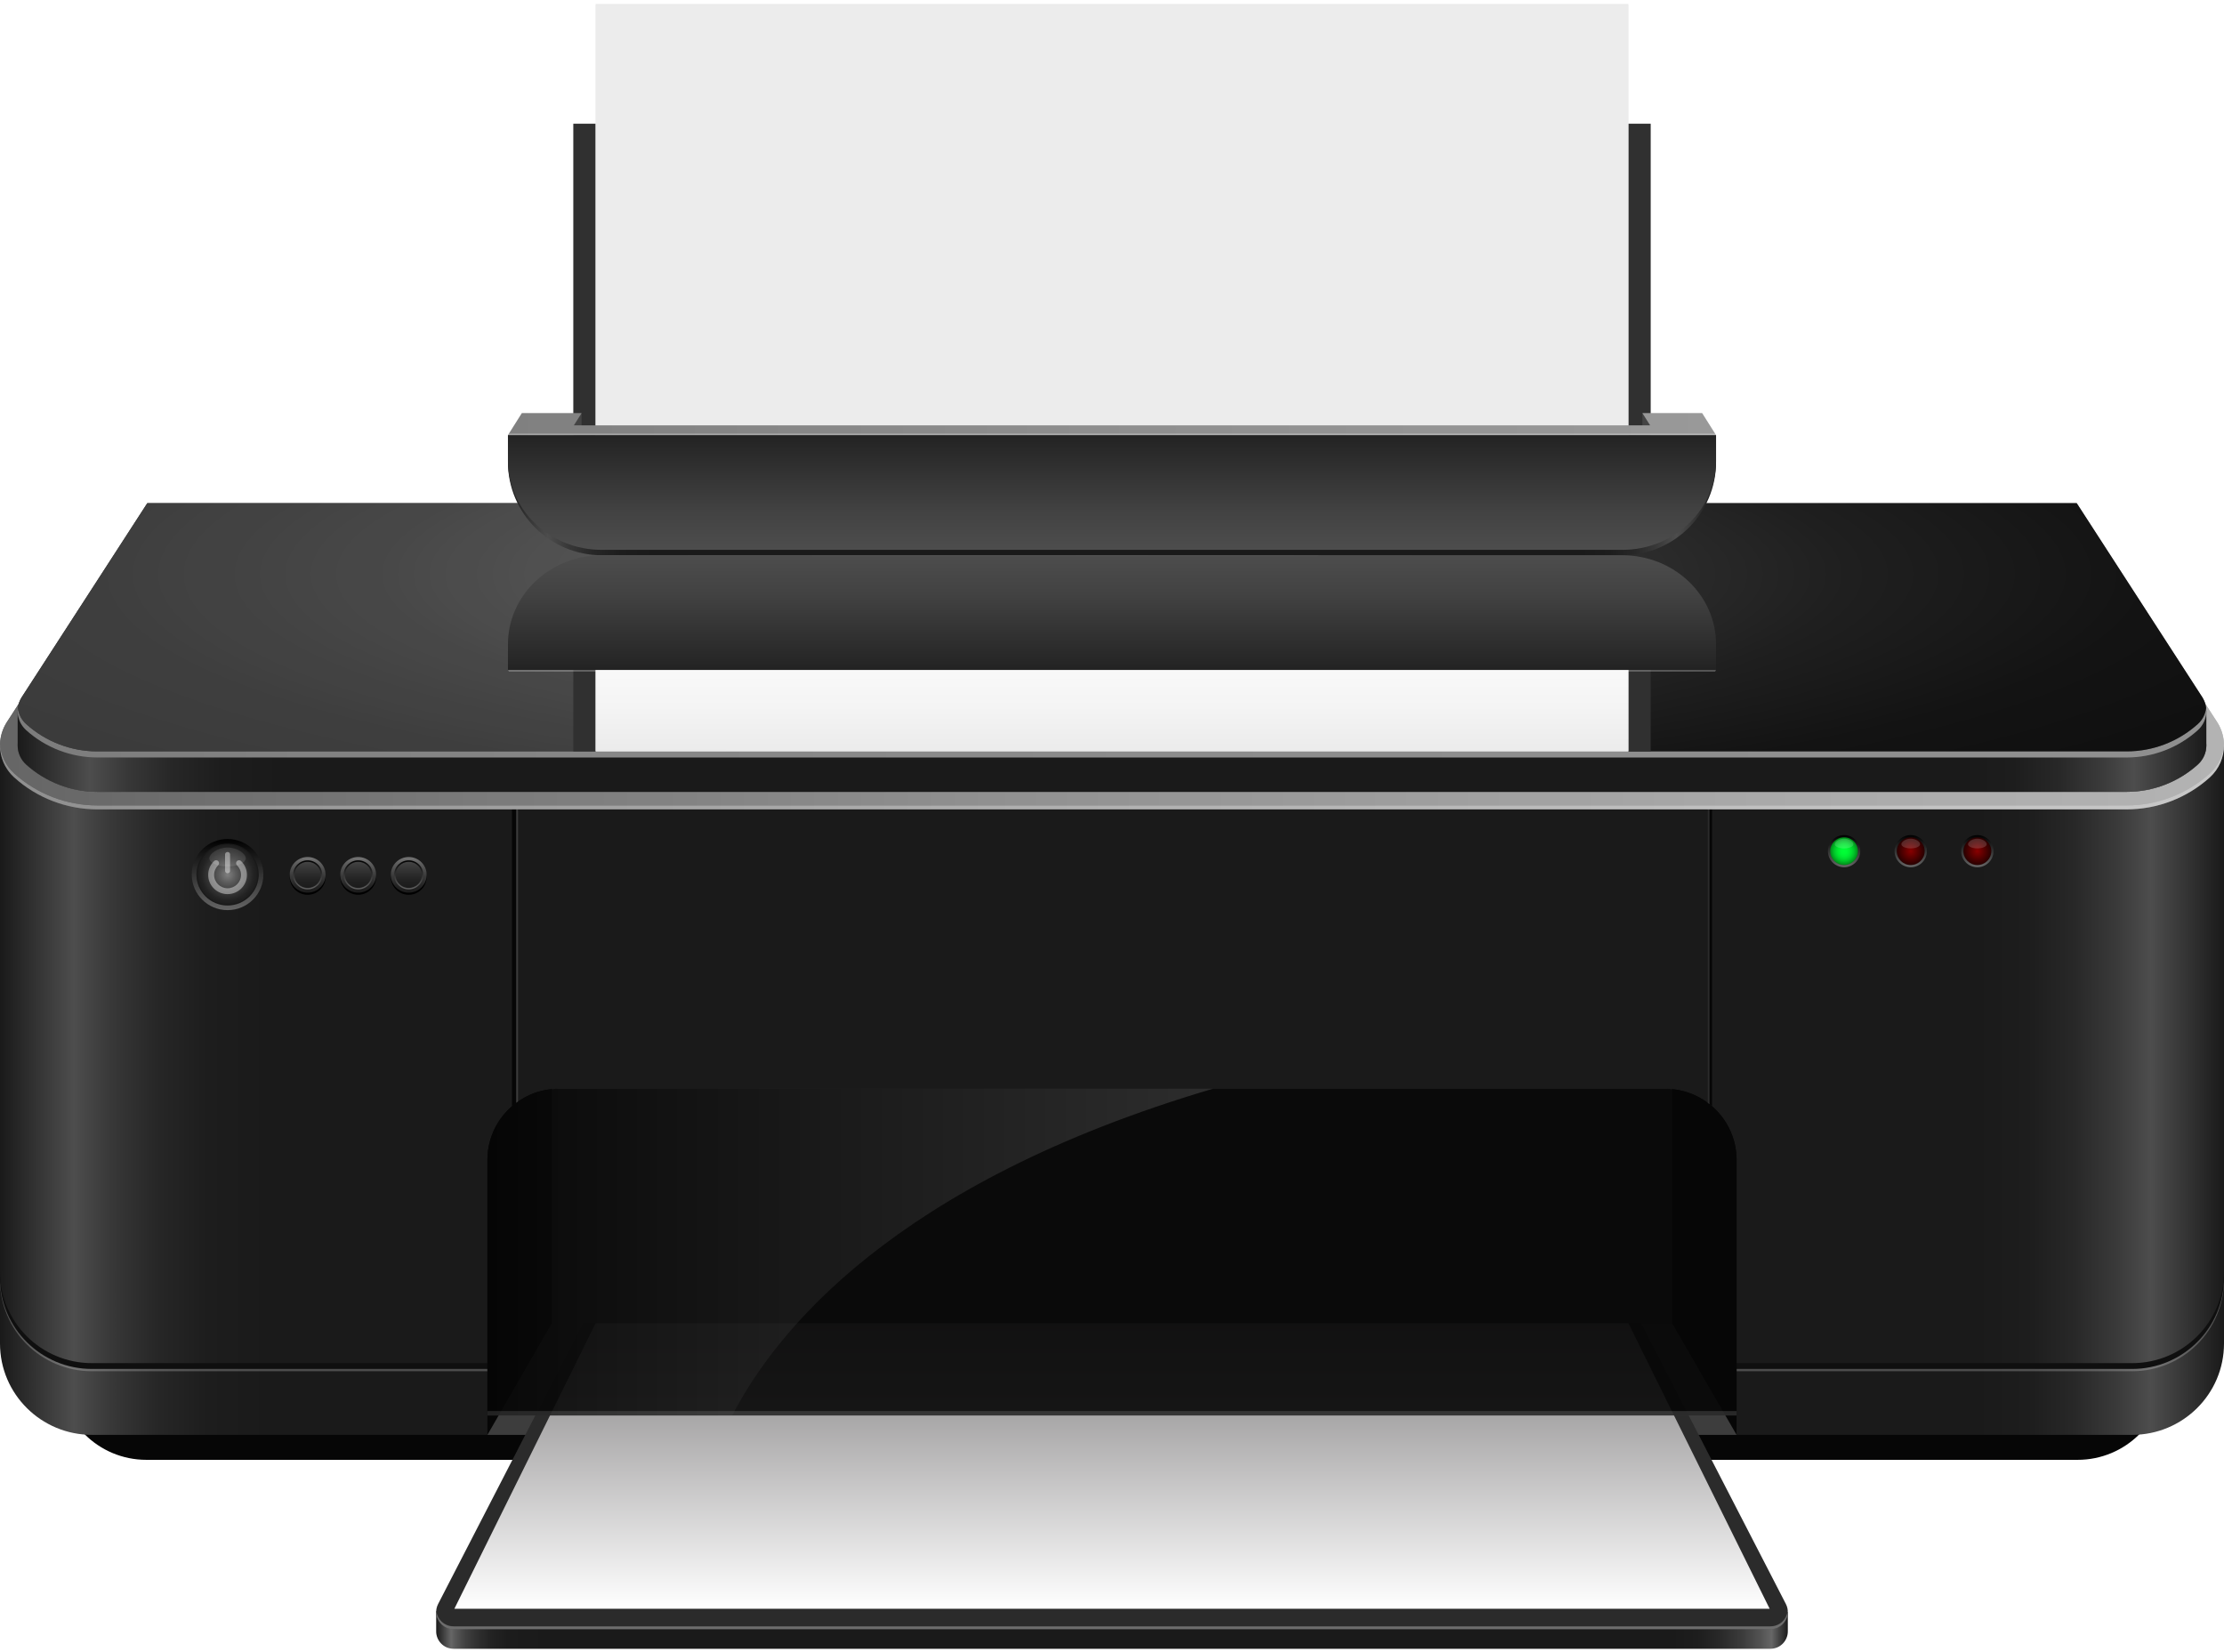 <svg width="311" height="231" viewBox="0 0 311 231" fill="none" xmlns="http://www.w3.org/2000/svg">
<path d="M302.691 122.478V192.056C302.691 198.73 297.244 204.139 290.526 204.139H20.474C13.756 204.139 8.31 198.729 8.31 192.056V122.478L155.5 111.692L302.691 122.478Z" fill="#060606"/>
<path d="M311 114.373V187.879C311 194.929 305.246 200.645 298.149 200.645H12.851C5.754 200.645 0 194.929 0 187.879V114.373L155.5 102.979L311 114.373Z" fill="url(#paint0_linear_22_24242)"/>
<path opacity="0.22" d="M311 105.478V178.985C311 186.035 305.246 191.75 298.149 191.75H12.851C5.754 191.75 0 186.035 0 178.985V105.478L155.5 94.084L311 105.478Z" fill="white"/>
<path d="M311 105.158V178.665C311 185.715 305.246 191.43 298.149 191.43H12.851C5.754 191.43 0 185.715 0 178.665V105.158L155.5 93.764L311 105.158Z" fill="#0F0F0F"/>
<path d="M311 104.344V177.851C311 184.901 305.246 190.616 298.149 190.616H12.851C5.754 190.616 0 184.901 0 177.851V104.344L155.5 92.95L311 104.344Z" fill="url(#paint1_linear_22_24242)"/>
<path d="M242.84 162.189V200.644H68.161V162.189C68.161 157.033 72.112 152.795 77.169 152.296C77.498 152.264 77.832 152.247 78.169 152.247H232.832C233.169 152.247 233.502 152.264 233.831 152.296C238.889 152.795 242.84 157.033 242.84 162.189Z" fill="#060606"/>
<path d="M233.831 152.296V185.035H77.169V152.296C77.498 152.264 77.832 152.247 78.169 152.247H232.831C233.169 152.247 233.502 152.264 233.831 152.296Z" fill="#333333"/>
<path d="M77.169 185.035L68.161 200.645H242.84L233.832 185.035H77.169Z" fill="#3D3D3D"/>
<path d="M250.005 225.441L249.173 225.211L248.867 225.351L245.784 219.371H65.216L62.14 225.339L61.847 225.219L60.995 225.311V228.131H60.995C60.993 229.403 62.02 230.56 63.437 230.56H247.563C248.989 230.56 250.02 229.389 250.005 228.108H250.005L250.005 225.441Z" fill="url(#paint2_linear_22_24242)"/>
<path d="M249.734 224.297L229.494 185.035H81.506L61.266 224.297C60.435 225.909 61.614 227.824 63.437 227.824H247.564C249.387 227.824 250.565 225.909 249.734 224.297Z" fill="#2B2B2B"/>
<path opacity="0.31" d="M247.563 227.424H63.437C62.095 227.424 61.104 226.387 61.004 225.197C60.888 226.545 61.946 227.824 63.437 227.824H247.563C249.053 227.824 250.112 226.545 249.996 225.197C249.896 226.387 248.905 227.424 247.563 227.424Z" fill="white"/>
<path d="M227.709 185.035H155.502H83.294L63.538 224.965H155.502H247.465L227.709 185.035Z" fill="url(#paint3_linear_22_24242)"/>
<path opacity="0.9" d="M242.84 162.189V197.941H68.161V162.189C68.161 157.033 72.112 152.795 77.169 152.296C77.498 152.264 77.832 152.247 78.169 152.247H232.832C233.169 152.247 233.502 152.264 233.831 152.296C238.889 152.795 242.84 157.033 242.84 162.189Z" fill="#060606"/>
<path opacity="0.14" d="M242.84 197.317H68.161V197.941H242.84V197.317Z" fill="white"/>
<path opacity="0.14" d="M169.619 152.247C124.936 165.426 108.361 186.327 102.392 197.941H68.161V162.189C68.161 157.033 72.112 152.795 77.169 152.296C77.498 152.264 77.832 152.247 78.169 152.247H169.619Z" fill="url(#paint4_linear_22_24242)"/>
<path d="M72.189 111.692V154.218C71.984 154.368 71.786 154.527 71.594 154.695V111.692H72.189Z" fill="#060606"/>
<path opacity="0.15" d="M72.434 111.692V154.042C72.352 154.099 72.27 154.157 72.189 154.218V111.692H72.434Z" fill="white"/>
<path d="M239.406 111.692V154.695C239.292 154.595 239.175 154.498 239.056 154.405C238.976 154.341 238.894 154.278 238.811 154.218V111.692H239.406Z" fill="#060606"/>
<path opacity="0.15" d="M239.056 111.692V154.405C238.976 154.341 238.894 154.278 238.811 154.218V111.692H239.056Z" fill="white"/>
<path d="M311 104.236C311 105.895 310.315 107.536 309.003 108.72C305.821 111.591 301.677 113.181 297.378 113.181H13.622C11.473 113.181 9.362 112.784 7.391 112.027C5.42 111.271 3.588 110.156 1.997 108.72C-0.164 106.77 -0.624 103.581 0.876 101.113C0.905 101.063 0.936 101.014 0.968 100.965L19.249 72.719H291.751L310.032 100.965C310.064 101.014 310.095 101.063 310.124 101.113C310.714 102.082 311 103.163 311 104.236Z" fill="url(#paint5_linear_22_24242)"/>
<path opacity="0.27" d="M309.003 108.167C305.821 111.038 301.676 112.629 297.378 112.629H13.622C11.472 112.629 9.361 112.231 7.391 111.475C5.419 110.718 3.588 109.603 1.996 108.167C0.758 107.05 0.079 105.525 0.007 103.962C-0.073 105.713 0.612 107.471 1.996 108.72C3.588 110.156 5.419 111.271 7.391 112.027C9.361 112.784 11.472 113.181 13.622 113.181H297.378C301.676 113.181 305.821 111.591 309.003 108.72C310.315 107.536 311 105.895 311 104.236C311 104.144 310.997 104.052 310.992 103.96C310.921 105.523 310.242 107.049 309.003 108.167Z" fill="white"/>
<path d="M1.996 108.167C3.588 109.603 5.419 110.718 7.391 111.475C9.361 112.231 11.472 112.629 13.622 112.629H297.378C301.676 112.629 305.821 111.038 309.003 108.167C310.242 107.049 310.921 105.523 310.992 103.96C310.947 102.978 310.663 101.999 310.124 101.113C310.095 101.063 310.063 101.014 310.032 100.965L291.751 72.719H19.248L0.967 100.965C0.936 101.014 0.905 101.063 0.875 101.113C0.337 102 0.052 102.98 0.007 103.962C0.079 105.525 0.758 107.05 1.996 108.167Z" fill="url(#paint6_linear_22_24242)"/>
<path d="M308.532 104.236C308.532 105.25 308.099 106.223 307.343 106.906C304.611 109.371 301.071 110.73 297.378 110.73H13.622C11.786 110.73 9.99 110.397 8.282 109.741C6.569 109.083 5.012 108.129 3.656 106.905C2.377 105.752 2.096 103.848 2.989 102.38L3.012 102.342L3.017 102.333C3.025 102.32 3.183 102.076 3.183 102.076L3.806 101.113L20.596 75.171H290.405L307.194 101.113L307.961 102.297C307.971 102.312 307.98 102.328 307.99 102.344L308.019 102.392L308.031 102.411C308.359 102.964 308.532 103.594 308.532 104.236Z" fill="url(#paint7_linear_22_24242)"/>
<path d="M308.532 104.236C308.532 105.25 308.099 106.223 307.343 106.906C304.611 109.371 301.071 110.73 297.378 110.73H13.622C11.786 110.73 9.99 110.397 8.282 109.741C6.569 109.083 5.012 108.129 3.656 106.905C2.377 105.752 2.096 103.848 2.989 102.38L3.012 102.342L3.017 102.333C3.025 102.32 3.183 102.076 3.183 102.076L3.806 101.113L20.596 75.171H290.405L307.194 101.113L307.961 102.297C307.971 102.312 307.98 102.328 307.99 102.344L308.019 102.392L308.031 102.411C308.359 102.964 308.532 103.594 308.532 104.236Z" fill="url(#paint8_linear_22_24242)"/>
<path d="M308.532 99.414L305.636 100.232L305.596 101.113H7.697L8.61 99.486H2.47V104.234L2.471 104.234C2.47 105.224 2.878 106.203 3.656 106.905C5.012 108.129 6.569 109.083 8.282 109.741C9.99 110.397 11.786 110.73 13.622 110.73H297.378C301.071 110.73 304.611 109.371 307.343 106.906C308.099 106.223 308.532 105.25 308.532 104.236C308.532 104.224 308.531 104.212 308.531 104.2L308.532 104.2V99.414Z" fill="url(#paint9_linear_22_24242)"/>
<path d="M308.532 99.428C308.532 100.442 308.099 101.415 307.343 102.098C304.611 104.563 301.071 105.922 297.378 105.922H13.622C11.786 105.922 9.99 105.589 8.282 104.932C6.569 104.275 5.012 103.321 3.656 102.097C2.377 100.943 2.096 99.04 2.989 97.572L3.012 97.534L3.017 97.525C3.025 97.512 3.183 97.268 3.183 97.268L3.806 96.305L20.596 70.362H290.405L307.194 96.305L307.961 97.489C307.971 97.504 307.98 97.519 307.99 97.536L308.019 97.584L308.031 97.603C308.359 98.156 308.532 98.786 308.532 99.428Z" fill="url(#paint10_linear_22_24242)"/>
<path opacity="0.27" d="M307.343 101.248C304.611 103.713 301.071 105.072 297.378 105.072H13.622C11.786 105.072 9.99 104.739 8.282 104.082C6.569 103.425 5.012 102.471 3.656 101.247C2.99 100.646 2.595 99.842 2.496 99.002C2.361 100.131 2.767 101.295 3.656 102.097C5.012 103.321 6.569 104.275 8.282 104.932C9.99 105.589 11.786 105.922 13.622 105.922H297.378C301.071 105.922 304.611 104.563 307.343 102.098C308.099 101.415 308.532 100.442 308.532 99.428C308.532 99.286 308.522 99.145 308.506 99.005C308.402 99.861 307.992 100.662 307.343 101.248Z" fill="white"/>
<path d="M308.505 99.005C308.402 99.861 307.992 100.662 307.343 101.248C304.61 103.713 301.071 105.072 297.378 105.072H13.622C11.786 105.072 9.99 104.739 8.282 104.082C6.568 103.425 5.012 102.471 3.656 101.247C2.99 100.646 2.595 99.842 2.496 99.002C2.555 98.507 2.717 98.019 2.989 97.572L3.012 97.534L3.017 97.525C3.024 97.512 3.183 97.268 3.183 97.268L3.806 96.305L20.596 70.362H290.404L307.194 96.305L307.961 97.489C307.971 97.504 307.98 97.519 307.99 97.536L308.018 97.584L308.031 97.603C308.286 98.034 308.446 98.511 308.505 99.005Z" fill="url(#paint11_radial_22_24242)"/>
<path opacity="0.18" d="M237.461 70.362C159.034 78.377 120.486 92.705 101.548 105.072H13.622C11.786 105.072 9.99 104.739 8.282 104.082C6.568 103.425 5.012 102.471 3.656 101.247C2.99 100.646 2.595 99.842 2.496 99.002C2.555 98.507 2.717 98.019 2.989 97.572L3.012 97.534L3.017 97.525C3.024 97.512 3.183 97.268 3.183 97.268L3.806 96.305L20.596 70.362H237.461Z" fill="white"/>
<path d="M230.831 17.302H80.169V71.514H230.831V17.302Z" fill="#303030"/>
<path d="M227.706 0.56H83.293V65.615H227.706V0.56Z" fill="#EAEAEA"/>
<path d="M227.707 0.715H83.294V65.77H227.707V0.715Z" fill="#ECECEC"/>
<path d="M229.668 57.764V60.046H232.315L231.064 58.803L229.668 57.764Z" fill="#444444"/>
<path d="M81.331 57.764V59.973H79.203L81.331 57.764Z" fill="#444444"/>
<path d="M71.031 60.845V64.608C71.031 71.807 76.906 77.643 84.154 77.643H226.846C234.094 77.643 239.97 71.807 239.97 64.608V60.845H71.031Z" fill="url(#paint12_linear_22_24242)"/>
<path d="M71.031 60.845V64.439C71.031 71.316 76.906 76.89 84.154 76.89H226.846C234.094 76.89 239.97 71.316 239.97 64.439V60.845H71.031Z" fill="url(#paint13_linear_22_24242)"/>
<path d="M239.969 60.845H71.031L71.173 60.62L72.973 57.765H81.331L80.25 59.479H230.75L229.668 57.765H238.026L239.827 60.62L239.969 60.845Z" fill="url(#paint14_linear_22_24242)"/>
<path opacity="0.27" d="M239.969 60.846H71.031L71.173 60.62H239.827L239.969 60.846Z" fill="white"/>
<path d="M230.83 83.02H80.169V105.072H230.83V83.02Z" fill="#303030"/>
<path d="M227.706 88.919H83.294V105.072H227.706V88.919Z" fill="#EAEAEA"/>
<path d="M227.706 88.764H83.294V105.072H227.706V88.764Z" fill="url(#paint15_linear_22_24242)"/>
<path d="M71.031 93.689V90.094C71.031 83.218 76.906 77.644 84.154 77.644H226.846C234.094 77.644 239.97 83.218 239.97 90.094V93.689H71.031Z" fill="url(#paint16_linear_22_24242)"/>
<path opacity="0.27" d="M239.969 93.689H71.031L71.173 93.915H239.827L239.969 93.689Z" fill="white"/>
<path d="M267.192 121.272C268.441 121.272 269.454 120.266 269.454 119.025C269.454 117.785 268.441 116.779 267.192 116.779C265.943 116.779 264.931 117.785 264.931 119.025C264.931 120.266 265.943 121.272 267.192 121.272Z" fill="url(#paint17_linear_22_24242)"/>
<path d="M267.192 120.961C268.269 120.961 269.141 120.095 269.141 119.025C269.141 117.956 268.269 117.089 267.192 117.089C266.116 117.089 265.243 117.956 265.243 119.025C265.243 120.095 266.116 120.961 267.192 120.961Z" fill="url(#paint18_radial_22_24242)"/>
<path opacity="0.16" d="M268.501 118.05C268.501 118.375 267.915 118.639 267.192 118.639C266.469 118.639 265.883 118.375 265.883 118.05C265.883 117.725 266.469 117.279 267.192 117.279C267.915 117.279 268.501 117.725 268.501 118.05Z" fill="white"/>
<path d="M257.874 121.272C259.123 121.272 260.136 120.266 260.136 119.025C260.136 117.785 259.123 116.779 257.874 116.779C256.625 116.779 255.613 117.785 255.613 119.025C255.613 120.266 256.625 121.272 257.874 121.272Z" fill="url(#paint19_linear_22_24242)"/>
<path d="M257.874 120.961C258.951 120.961 259.823 120.095 259.823 119.025C259.823 117.956 258.951 117.089 257.874 117.089C256.798 117.089 255.925 117.956 255.925 119.025C255.925 120.095 256.798 120.961 257.874 120.961Z" fill="url(#paint20_radial_22_24242)"/>
<path opacity="0.16" d="M259.183 118.05C259.183 118.375 258.597 118.639 257.874 118.639C257.151 118.639 256.565 118.375 256.565 118.05C256.565 117.725 257.151 117.279 257.874 117.279C258.597 117.279 259.183 117.725 259.183 118.05Z" fill="white"/>
<path d="M276.51 121.272C277.759 121.272 278.772 120.266 278.772 119.025C278.772 117.785 277.759 116.779 276.51 116.779C275.261 116.779 274.249 117.785 274.249 119.025C274.249 120.266 275.261 121.272 276.51 121.272Z" fill="url(#paint21_linear_22_24242)"/>
<path d="M276.511 120.961C277.587 120.961 278.46 120.095 278.46 119.025C278.46 117.956 277.587 117.089 276.511 117.089C275.434 117.089 274.562 117.956 274.562 119.025C274.562 120.095 275.434 120.961 276.511 120.961Z" fill="url(#paint22_radial_22_24242)"/>
<path opacity="0.16" d="M277.82 118.05C277.82 118.375 277.234 118.639 276.511 118.639C275.787 118.639 275.201 118.375 275.201 118.05C275.201 117.725 275.787 117.279 276.511 117.279C277.234 117.279 277.82 117.725 277.82 118.05Z" fill="white"/>
<path d="M31.823 127.27C34.589 127.27 36.83 125.043 36.83 122.296C36.83 119.55 34.589 117.323 31.823 117.323C29.058 117.323 26.816 119.55 26.816 122.296C26.816 125.043 29.058 127.27 31.823 127.27Z" fill="url(#paint23_linear_22_24242)"/>
<path d="M31.823 126.619C34.227 126.619 36.175 124.684 36.175 122.296C36.175 119.909 34.227 117.973 31.823 117.973C29.42 117.973 27.471 119.909 27.471 122.296C27.471 124.684 29.42 126.619 31.823 126.619Z" fill="url(#paint24_radial_22_24242)"/>
<path opacity="0.12" d="M31.823 117.973C29.42 117.973 27.471 119.909 27.471 122.296C27.471 124.684 29.42 126.619 31.823 126.619C34.227 126.619 36.175 124.684 36.175 122.296C36.175 119.909 34.227 117.973 31.823 117.973ZM31.823 126.467C29.505 126.467 27.625 124.6 27.625 122.296C27.625 119.993 29.505 118.126 31.823 118.126C34.142 118.126 36.022 119.993 36.022 122.296C36.022 124.6 34.142 126.467 31.823 126.467Z" fill="black"/>
<g opacity="0.41">
<path d="M33.708 120.406C33.511 120.216 33.184 120.272 33.062 120.516L33.056 120.527C32.977 120.685 33.011 120.875 33.139 120.999C33.49 121.339 33.708 121.814 33.708 122.34C33.708 123.374 32.857 124.216 31.816 124.212C30.779 124.208 29.939 123.371 29.939 122.34C29.939 121.813 30.157 121.338 30.51 120.997C30.637 120.875 30.67 120.684 30.59 120.527L30.585 120.516C30.462 120.272 30.136 120.216 29.939 120.406C29.429 120.897 29.112 121.585 29.114 122.346C29.117 123.833 30.327 125.032 31.824 125.032C33.32 125.032 34.533 123.826 34.533 122.34C34.533 121.581 34.217 120.896 33.708 120.406Z" fill="white"/>
<path d="M31.823 119.137C31.631 119.137 31.473 119.293 31.473 119.484V121.768C31.473 121.959 31.631 122.116 31.823 122.116C32.016 122.116 32.173 121.959 32.173 121.768V119.484C32.173 119.293 32.016 119.137 31.823 119.137Z" fill="white"/>
</g>
<path opacity="0.11" d="M34.366 120.02C34.366 120.651 33.227 121.163 31.823 121.163C30.419 121.163 29.281 120.651 29.281 120.02C29.281 119.388 30.419 118.522 31.823 118.522C33.227 118.522 34.366 119.388 34.366 120.02Z" fill="white"/>
<path d="M43.019 125.124C44.406 125.124 45.53 124.007 45.53 122.63C45.53 121.253 44.406 120.136 43.019 120.136C41.633 120.136 40.509 121.253 40.509 122.63C40.509 124.007 41.633 125.124 43.019 125.124Z" fill="black"/>
<path d="M43.019 124.83C44.406 124.83 45.53 123.713 45.53 122.336C45.53 120.959 44.406 119.842 43.019 119.842C41.633 119.842 40.509 120.959 40.509 122.336C40.509 123.713 41.633 124.83 43.019 124.83Z" fill="url(#paint25_linear_22_24242)"/>
<path d="M43.02 124.364C44.147 124.364 45.061 123.456 45.061 122.336C45.061 121.216 44.147 120.308 43.02 120.308C41.892 120.308 40.978 121.216 40.978 122.336C40.978 123.456 41.892 124.364 43.02 124.364Z" fill="url(#paint26_linear_22_24242)"/>
<path opacity="0.2" d="M43.039 124.23C44.055 124.23 44.879 123.411 44.879 122.402C44.879 121.392 44.055 120.573 43.039 120.573C42.022 120.573 41.198 121.392 41.198 122.402C41.198 123.411 42.022 124.23 43.039 124.23Z" fill="black"/>
<path d="M43.02 124.164C44.036 124.164 44.86 123.346 44.86 122.336C44.86 121.326 44.036 120.508 43.02 120.508C42.003 120.508 41.179 121.326 41.179 122.336C41.179 123.346 42.003 124.164 43.02 124.164Z" fill="url(#paint27_linear_22_24242)"/>
<path d="M50.396 125.102C51.772 124.933 52.75 123.689 52.581 122.322C52.411 120.955 51.158 119.983 49.782 120.152C48.406 120.32 47.428 121.565 47.597 122.931C47.767 124.298 49.02 125.27 50.396 125.102Z" fill="black"/>
<path d="M50.087 124.83C51.474 124.83 52.598 123.713 52.598 122.336C52.598 120.959 51.474 119.842 50.087 119.842C48.701 119.842 47.577 120.959 47.577 122.336C47.577 123.713 48.701 124.83 50.087 124.83Z" fill="url(#paint28_linear_22_24242)"/>
<path d="M50.087 124.364C51.215 124.364 52.129 123.456 52.129 122.336C52.129 121.216 51.215 120.308 50.087 120.308C48.959 120.308 48.045 121.216 48.045 122.336C48.045 123.456 48.959 124.364 50.087 124.364Z" fill="url(#paint29_linear_22_24242)"/>
<path opacity="0.2" d="M50.107 124.23C51.123 124.23 51.947 123.411 51.947 122.402C51.947 121.392 51.123 120.573 50.107 120.573C49.09 120.573 48.266 121.392 48.266 122.402C48.266 123.411 49.09 124.23 50.107 124.23Z" fill="black"/>
<path d="M50.087 124.164C51.104 124.164 51.928 123.346 51.928 122.336C51.928 121.326 51.104 120.508 50.087 120.508C49.071 120.508 48.247 121.326 48.247 122.336C48.247 123.346 49.071 124.164 50.087 124.164Z" fill="url(#paint30_linear_22_24242)"/>
<path d="M57.155 125.124C58.542 125.124 59.666 124.007 59.666 122.63C59.666 121.253 58.542 120.136 57.155 120.136C55.769 120.136 54.645 121.253 54.645 122.63C54.645 124.007 55.769 125.124 57.155 125.124Z" fill="black"/>
<path d="M57.155 124.83C58.542 124.83 59.666 123.713 59.666 122.336C59.666 120.959 58.542 119.842 57.155 119.842C55.769 119.842 54.645 120.959 54.645 122.336C54.645 123.713 55.769 124.83 57.155 124.83Z" fill="url(#paint31_linear_22_24242)"/>
<path d="M57.155 124.364C58.283 124.364 59.197 123.456 59.197 122.336C59.197 121.216 58.283 120.308 57.155 120.308C56.027 120.308 55.113 121.216 55.113 122.336C55.113 123.456 56.027 124.364 57.155 124.364Z" fill="url(#paint32_linear_22_24242)"/>
<path opacity="0.2" d="M57.175 124.23C58.191 124.23 59.015 123.411 59.015 122.402C59.015 121.392 58.191 120.573 57.175 120.573C56.158 120.573 55.334 121.392 55.334 122.402C55.334 123.411 56.158 124.23 57.175 124.23Z" fill="black"/>
<path d="M57.155 124.164C58.172 124.164 58.996 123.346 58.996 122.336C58.996 121.326 58.172 120.508 57.155 120.508C56.139 120.508 55.315 121.326 55.315 122.336C55.315 123.346 56.139 124.164 57.155 124.164Z" fill="url(#paint33_linear_22_24242)"/>
<defs>
<linearGradient id="paint0_linear_22_24242" x1="7.47848e-06" y1="151.812" x2="311" y2="151.812" gradientUnits="userSpaceOnUse">
<stop stop-color="#1A1A1A"/>
<stop offset="0.033" stop-color="#4D4D4D"/>
<stop offset="0.05" stop-color="#383838"/>
<stop offset="0.07" stop-color="#272727"/>
<stop offset="0.093" stop-color="#1D1D1D"/>
<stop offset="0.121" stop-color="#1A1A1A"/>
<stop offset="0.888" stop-color="#1A1A1A"/>
<stop offset="0.912" stop-color="#1D1D1D"/>
<stop offset="0.933" stop-color="#282828"/>
<stop offset="0.952" stop-color="#3A3A3A"/>
<stop offset="0.967" stop-color="#4D4D4D"/>
<stop offset="1" stop-color="#1A1A1A"/>
</linearGradient>
<linearGradient id="paint1_linear_22_24242" x1="7.47848e-06" y1="141.783" x2="311" y2="141.783" gradientUnits="userSpaceOnUse">
<stop stop-color="#1A1A1A"/>
<stop offset="0.033" stop-color="#4D4D4D"/>
<stop offset="0.05" stop-color="#383838"/>
<stop offset="0.07" stop-color="#272727"/>
<stop offset="0.093" stop-color="#1D1D1D"/>
<stop offset="0.121" stop-color="#1A1A1A"/>
<stop offset="0.888" stop-color="#1A1A1A"/>
<stop offset="0.912" stop-color="#1D1D1D"/>
<stop offset="0.933" stop-color="#282828"/>
<stop offset="0.952" stop-color="#3A3A3A"/>
<stop offset="0.967" stop-color="#4D4D4D"/>
<stop offset="1" stop-color="#1A1A1A"/>
</linearGradient>
<linearGradient id="paint2_linear_22_24242" x1="60.995" y1="224.965" x2="250.005" y2="224.965" gradientUnits="userSpaceOnUse">
<stop stop-color="#1A1A1A"/>
<stop offset="0.011" stop-color="#666666"/>
<stop offset="0.014" stop-color="#595959"/>
<stop offset="0.021" stop-color="#424242"/>
<stop offset="0.03" stop-color="#303030"/>
<stop offset="0.04" stop-color="#232323"/>
<stop offset="0.053" stop-color="#1C1C1C"/>
<stop offset="0.083" stop-color="#1A1A1A"/>
<stop offset="0.914" stop-color="#1A1A1A"/>
<stop offset="0.933" stop-color="#1D1D1D"/>
<stop offset="0.949" stop-color="#282828"/>
<stop offset="0.965" stop-color="#3A3A3A"/>
<stop offset="0.98" stop-color="#535353"/>
<stop offset="0.988" stop-color="#666666"/>
<stop offset="1" stop-color="#1A1A1A"/>
</linearGradient>
<linearGradient id="paint3_linear_22_24242" x1="155.502" y1="185.035" x2="155.502" y2="224.965" gradientUnits="userSpaceOnUse">
<stop stop-color="#7E7C7D"/>
<stop offset="1" stop-color="white"/>
</linearGradient>
<linearGradient id="paint4_linear_22_24242" x1="68.161" y1="175.094" x2="169.619" y2="175.094" gradientUnits="userSpaceOnUse">
<stop/>
<stop offset="0.293" stop-color="#4C4C4C"/>
<stop offset="1" stop-color="white"/>
</linearGradient>
<linearGradient id="paint5_linear_22_24242" x1="5.80351e-06" y1="92.95" x2="311" y2="92.95" gradientUnits="userSpaceOnUse">
<stop stop-color="#666666"/>
<stop offset="0.003" stop-color="#666666"/>
<stop offset="0.445" stop-color="#909090"/>
<stop offset="0.792" stop-color="#A9A9A9"/>
<stop offset="1" stop-color="#B3B3B3"/>
</linearGradient>
<linearGradient id="paint6_linear_22_24242" x1="0.007" y1="92.674" x2="310.993" y2="92.674" gradientUnits="userSpaceOnUse">
<stop stop-color="#666666"/>
<stop offset="0.003" stop-color="#666666"/>
<stop offset="0.445" stop-color="#909090"/>
<stop offset="0.792" stop-color="#A9A9A9"/>
<stop offset="1" stop-color="#B3B3B3"/>
</linearGradient>
<linearGradient id="paint7_linear_22_24242" x1="2.47" y1="92.95" x2="308.532" y2="92.95" gradientUnits="userSpaceOnUse">
<stop stop-color="#4C4C4C"/>
<stop offset="0.246" stop-color="#595959"/>
<stop offset="0.581" stop-color="#636363"/>
<stop offset="1" stop-color="#666666"/>
</linearGradient>
<linearGradient id="paint8_linear_22_24242" x1="2.47" y1="92.95" x2="308.532" y2="92.95" gradientUnits="userSpaceOnUse">
<stop stop-color="#4C4C4C"/>
<stop offset="0.246" stop-color="#595959"/>
<stop offset="0.581" stop-color="#636363"/>
<stop offset="1" stop-color="#666666"/>
</linearGradient>
<linearGradient id="paint9_linear_22_24242" x1="2.47" y1="105.072" x2="308.532" y2="105.072" gradientUnits="userSpaceOnUse">
<stop stop-color="#1A1A1A"/>
<stop offset="0.033" stop-color="#4D4D4D"/>
<stop offset="0.05" stop-color="#383838"/>
<stop offset="0.07" stop-color="#272727"/>
<stop offset="0.093" stop-color="#1D1D1D"/>
<stop offset="0.121" stop-color="#1A1A1A"/>
<stop offset="0.888" stop-color="#1A1A1A"/>
<stop offset="0.912" stop-color="#1D1D1D"/>
<stop offset="0.933" stop-color="#282828"/>
<stop offset="0.952" stop-color="#3A3A3A"/>
<stop offset="0.967" stop-color="#4D4D4D"/>
<stop offset="1" stop-color="#1A1A1A"/>
</linearGradient>
<linearGradient id="paint10_linear_22_24242" x1="2.47" y1="88.142" x2="308.532" y2="88.142" gradientUnits="userSpaceOnUse">
<stop stop-color="#4C4C4C"/>
<stop offset="0.246" stop-color="#595959"/>
<stop offset="0.581" stop-color="#636363"/>
<stop offset="1" stop-color="#666666"/>
</linearGradient>
<radialGradient id="paint11_radial_22_24242" cx="0" cy="0" r="1" gradientUnits="userSpaceOnUse" gradientTransform="translate(155.5 80.284) scale(187.505 41.664)">
<stop stop-color="#5D5D5D"/>
<stop offset="0.104" stop-color="#4D4D4D"/>
<stop offset="0.323" stop-color="#323232"/>
<stop offset="0.544" stop-color="#1F1F1F"/>
<stop offset="0.769" stop-color="#131313"/>
<stop offset="1" stop-color="#0F0F0F"/>
</radialGradient>
<linearGradient id="paint12_linear_22_24242" x1="71.031" y1="69.244" x2="239.97" y2="69.244" gradientUnits="userSpaceOnUse">
<stop stop-color="#1A1A1A"/>
<stop offset="0.033" stop-color="#4D4D4D"/>
<stop offset="0.05" stop-color="#383838"/>
<stop offset="0.07" stop-color="#272727"/>
<stop offset="0.093" stop-color="#1D1D1D"/>
<stop offset="0.121" stop-color="#1A1A1A"/>
<stop offset="0.888" stop-color="#1A1A1A"/>
<stop offset="0.912" stop-color="#1D1D1D"/>
<stop offset="0.933" stop-color="#282828"/>
<stop offset="0.952" stop-color="#3A3A3A"/>
<stop offset="0.967" stop-color="#4D4D4D"/>
<stop offset="1" stop-color="#1A1A1A"/>
</linearGradient>
<linearGradient id="paint13_linear_22_24242" x1="155.5" y1="60.845" x2="155.5" y2="76.89" gradientUnits="userSpaceOnUse">
<stop stop-color="#222222"/>
<stop offset="0.066" stop-color="#262626"/>
<stop offset="0.659" stop-color="#424242"/>
<stop offset="1" stop-color="#4D4D4D"/>
</linearGradient>
<linearGradient id="paint14_linear_22_24242" x1="71.031" y1="59.305" x2="239.969" y2="59.305" gradientUnits="userSpaceOnUse">
<stop stop-color="#808080"/>
<stop offset="0.482" stop-color="#8E8E8E"/>
<stop offset="1" stop-color="#999999"/>
</linearGradient>
<linearGradient id="paint15_linear_22_24242" x1="155.5" y1="105.072" x2="155.5" y2="88.764" gradientUnits="userSpaceOnUse">
<stop stop-color="#EBEBEB"/>
<stop offset="0.382" stop-color="#F4F4F4"/>
<stop offset="1" stop-color="#FDFDFD"/>
</linearGradient>
<linearGradient id="paint16_linear_22_24242" x1="155.5" y1="93.689" x2="155.5" y2="77.644" gradientUnits="userSpaceOnUse">
<stop stop-color="#222222"/>
<stop offset="0.066" stop-color="#262626"/>
<stop offset="0.659" stop-color="#424242"/>
<stop offset="1" stop-color="#4D4D4D"/>
</linearGradient>
<linearGradient id="paint17_linear_22_24242" x1="267.192" y1="121.272" x2="267.192" y2="116.779" gradientUnits="userSpaceOnUse">
<stop stop-color="#666666"/>
<stop offset="1"/>
</linearGradient>
<radialGradient id="paint18_radial_22_24242" cx="0" cy="0" r="1" gradientUnits="userSpaceOnUse" gradientTransform="translate(267.192 119.025) scale(1.949 1.936)">
<stop stop-color="#890000"/>
<stop offset="1" stop-color="#280000"/>
</radialGradient>
<linearGradient id="paint19_linear_22_24242" x1="257.874" y1="121.272" x2="257.874" y2="116.779" gradientUnits="userSpaceOnUse">
<stop stop-color="#666666"/>
<stop offset="1"/>
</linearGradient>
<radialGradient id="paint20_radial_22_24242" cx="0" cy="0" r="1" gradientUnits="userSpaceOnUse" gradientTransform="translate(257.874 119.025) scale(1.949 1.936)">
<stop stop-color="#00FF36"/>
<stop offset="0.198" stop-color="#00FB35"/>
<stop offset="0.378" stop-color="#00F032"/>
<stop offset="0.552" stop-color="#00DE2E"/>
<stop offset="0.722" stop-color="#00C428"/>
<stop offset="0.887" stop-color="#00A220"/>
<stop offset="1" stop-color="#008719"/>
</radialGradient>
<linearGradient id="paint21_linear_22_24242" x1="276.51" y1="121.272" x2="276.51" y2="116.779" gradientUnits="userSpaceOnUse">
<stop stop-color="#666666"/>
<stop offset="1"/>
</linearGradient>
<radialGradient id="paint22_radial_22_24242" cx="0" cy="0" r="1" gradientUnits="userSpaceOnUse" gradientTransform="translate(276.511 119.025) scale(1.949 1.936)">
<stop stop-color="#890000"/>
<stop offset="1" stop-color="#280000"/>
</radialGradient>
<linearGradient id="paint23_linear_22_24242" x1="31.823" y1="127.383" x2="31.823" y2="117.334" gradientUnits="userSpaceOnUse">
<stop stop-color="#666666"/>
<stop offset="1"/>
</linearGradient>
<radialGradient id="paint24_radial_22_24242" cx="0" cy="0" r="1" gradientUnits="userSpaceOnUse" gradientTransform="translate(31.823 122.296) scale(4.352 4.323)">
<stop stop-color="#808080"/>
<stop offset="0.266" stop-color="#5C5C5C"/>
<stop offset="0.579" stop-color="#393939"/>
<stop offset="0.835" stop-color="#232323"/>
<stop offset="1" stop-color="#1B1B1B"/>
</radialGradient>
<linearGradient id="paint25_linear_22_24242" x1="43.019" y1="119.367" x2="43.019" y2="124.817" gradientUnits="userSpaceOnUse">
<stop stop-color="#808080"/>
<stop offset="0.266" stop-color="#5C5C5C"/>
<stop offset="0.579" stop-color="#393939"/>
<stop offset="0.835" stop-color="#232323"/>
<stop offset="1" stop-color="#1B1B1B"/>
</linearGradient>
<linearGradient id="paint26_linear_22_24242" x1="43.02" y1="124.42" x2="43.02" y2="120.303" gradientUnits="userSpaceOnUse">
<stop stop-color="#666666"/>
<stop offset="1"/>
</linearGradient>
<linearGradient id="paint27_linear_22_24242" x1="43.02" y1="120.021" x2="43.02" y2="124.091" gradientUnits="userSpaceOnUse">
<stop stop-color="#4C4C4C"/>
<stop offset="0.298" stop-color="#393939"/>
<stop offset="0.725" stop-color="#232323"/>
<stop offset="1" stop-color="#1B1B1B"/>
</linearGradient>
<linearGradient id="paint28_linear_22_24242" x1="50.087" y1="119.368" x2="50.087" y2="124.817" gradientUnits="userSpaceOnUse">
<stop stop-color="#808080"/>
<stop offset="0.266" stop-color="#5C5C5C"/>
<stop offset="0.579" stop-color="#393939"/>
<stop offset="0.835" stop-color="#232323"/>
<stop offset="1" stop-color="#1B1B1B"/>
</linearGradient>
<linearGradient id="paint29_linear_22_24242" x1="50.087" y1="124.42" x2="50.087" y2="120.303" gradientUnits="userSpaceOnUse">
<stop stop-color="#666666"/>
<stop offset="1"/>
</linearGradient>
<linearGradient id="paint30_linear_22_24242" x1="50.087" y1="120.021" x2="50.087" y2="124.091" gradientUnits="userSpaceOnUse">
<stop stop-color="#4C4C4C"/>
<stop offset="0.298" stop-color="#393939"/>
<stop offset="0.725" stop-color="#232323"/>
<stop offset="1" stop-color="#1B1B1B"/>
</linearGradient>
<linearGradient id="paint31_linear_22_24242" x1="57.155" y1="119.368" x2="57.155" y2="124.817" gradientUnits="userSpaceOnUse">
<stop stop-color="#808080"/>
<stop offset="0.266" stop-color="#5C5C5C"/>
<stop offset="0.579" stop-color="#393939"/>
<stop offset="0.835" stop-color="#232323"/>
<stop offset="1" stop-color="#1B1B1B"/>
</linearGradient>
<linearGradient id="paint32_linear_22_24242" x1="57.155" y1="124.42" x2="57.155" y2="120.303" gradientUnits="userSpaceOnUse">
<stop stop-color="#666666"/>
<stop offset="1"/>
</linearGradient>
<linearGradient id="paint33_linear_22_24242" x1="57.155" y1="120.021" x2="57.155" y2="124.091" gradientUnits="userSpaceOnUse">
<stop stop-color="#4C4C4C"/>
<stop offset="0.298" stop-color="#393939"/>
<stop offset="0.725" stop-color="#232323"/>
<stop offset="1" stop-color="#1B1B1B"/>
</linearGradient>
</defs>
</svg>
